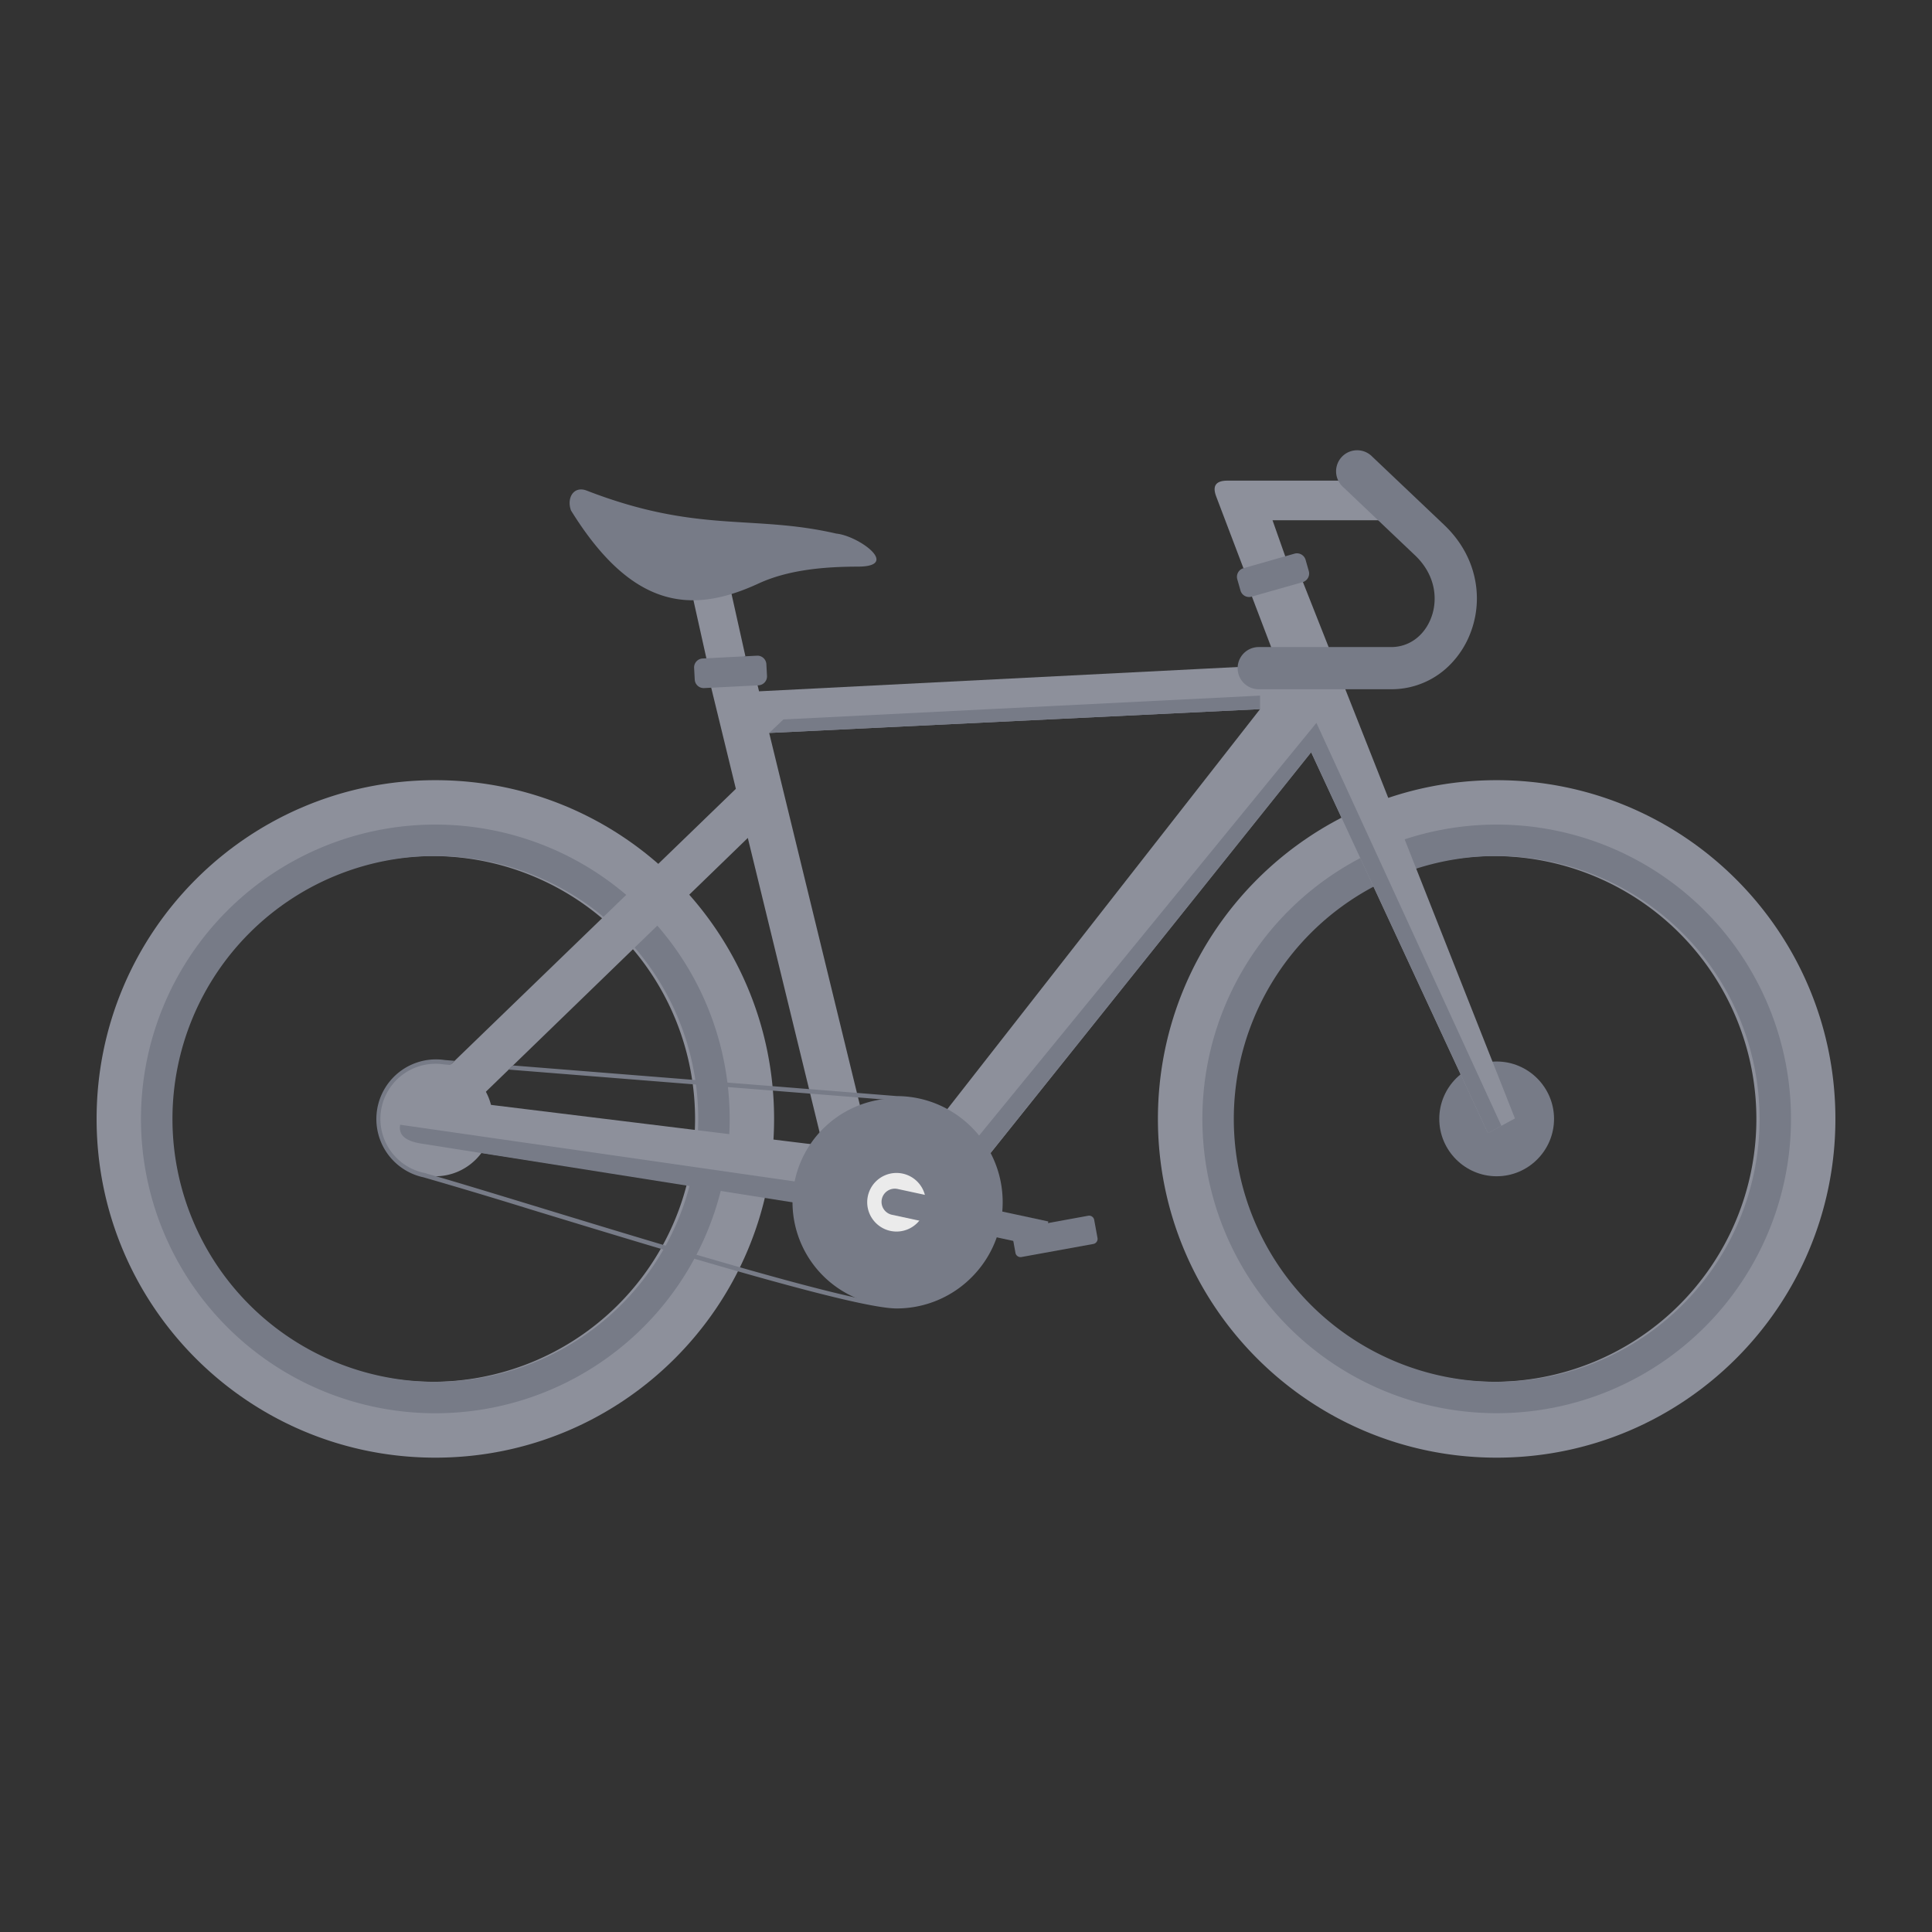 <svg width="60" height="60" xmlns="http://www.w3.org/2000/svg"><rect width="100%" height="100%" fill="#333333" stroke="none"/><g fill="none" fill-rule="evenodd"><path d="M0 0h60v60H0z"/><path d="M13.52 26.586a8.164 8.164 0 10-.18 16.327 8.164 8.164 0 00.18-16.327m0-2.357c5.81 0 10.52 4.71 10.52 10.52s-4.71 10.52-10.52 10.52S3 40.559 3 34.749s4.71-10.52 10.52-10.52" fill="#8D909B" fill-rule="nonzero"/><path d="M13.52 26.585a8.164 8.164 0 100 16.328 8.164 8.164 0 000-16.328m0-.977a9.141 9.141 0 11-.001 18.282 9.141 9.141 0 110-18.282" fill="#777B87" fill-rule="nonzero"/><path d="M13.52 36.53c.98 0 1.782-.8 1.782-1.782 0-.98-.801-1.782-1.782-1.782s-1.782.801-1.782 1.782.8 1.782 1.782 1.782m32.96-9.944a8.164 8.164 0 10-.18 16.327 8.164 8.164 0 00.18-16.327m0-2.357c5.81 0 10.52 4.71 10.52 10.52s-4.71 10.52-10.52 10.52-10.52-4.71-10.52-10.52 4.71-10.52 10.52-10.52" fill="#8D909B" fill-rule="nonzero"/><path d="M46.48 26.585a8.164 8.164 0 10.002 16.328 8.164 8.164 0 00-.001-16.328m0-.977a9.14 9.14 0 110 18.28 9.14 9.14 0 010-18.28" fill="#777B87" fill-rule="nonzero"/><path d="M46.48 36.53c.982 0 1.782-.8 1.782-1.782 0-.98-.8-1.782-1.782-1.782-.98 0-1.782.801-1.782 1.782s.801 1.782 1.782 1.782" fill="#777B87" fill-rule="nonzero"/><path d="M25.554 35.578l-2.33-9.555-8.491 8.227 10.82 1.328h.001zm-2.701-11.08l-.911-3.737 1.434-.1.197.808 16.115-.818-1.037-2.724 1.579-.442 1.22 3.087.523 1.321 5.075 12.841-.84.457-5.49-11.83-10.684 13.36-1.578-1.044 10.676-13.654-15.244.74 3.124 12.815 1.372.559v1.73l-15.3-2.351c-1.12-.172-.623-.897.006-1.577l9.763-9.441z" fill="#8D909B" fill-rule="nonzero"/><path d="M26.027 37.563l-12.944-2.048c-.55-.086-.709-.305-.655-.585l13.121 1.886.478.747zm20.6-2.6L40.883 22.45l-10.52 12.87-.746 1.125 1.098-.579L40.72 23.362l5.489 11.83.418-.229z" fill="#777B87" fill-rule="nonzero"/><path d="M27.841 40.566a3.235 3.235 0 003.229-3.229 3.235 3.235 0 00-3.229-3.229 3.235 3.235 0 00-3.229 3.23 3.235 3.235 0 003.23 3.228" fill="#777B87" fill-rule="nonzero"/><path d="M27.843 34.04c.91 0 1.733.37 2.33.966s.966 1.42.966 2.33c0 .912-.369 1.737-.966 2.333a3.283 3.283 0 01-2.331.966c-1.29 0-7.265-1.825-11.336-3.067a170.76 170.76 0 00-3.349-1.004 1.852 1.852 0 01.654-3.644l.307.025-.133.127-.191-.015a1.713 1.713 0 00-.607 3.371l.054.012v.005c.67.186 1.87.553 3.306.99 4.062 1.242 10.024 3.062 11.295 3.062a3.15 3.15 0 002.234-.926A3.15 3.15 0 0031 37.337a3.153 3.153 0 00-3.16-3.16l-12.041-.96.131-.128 11.912.95.001.001zm-3.955-11.278l15.244-.739v-.42l-14.802.74-.442.419z" fill="#777B87" fill-rule="nonzero"/><path d="M38.616 17.646l-.843-2.22c-.12-.311-.045-.5.35-.5h4.473l.543 1.23h-3.62l.642 1.82-1.545-.33z" fill="#8D909B" fill-rule="nonzero"/><path d="M38.616 17.646l1.587-.452a.28.28 0 01.343.191l.1.351a.279.279 0 01-.191.343l-1.587.451a.277.277 0 01-.343-.19l-.1-.35a.279.279 0 01.191-.344" fill="#777B87" fill-rule="nonzero"/><path d="M41.714 15.127a.654.654 0 11.901-.947l2.23 2.117c.713.676 1.021 1.502 1.021 2.29 0 .378-.073.748-.207 1.089-.132.341-.33.654-.581.92a2.55 2.55 0 01-1.874.809h-4.113a.655.655 0 010-1.31h4.113c.374 0 .695-.156.926-.4.132-.139.238-.308.31-.495.075-.19.114-.397.114-.613 0-.455-.183-.937-.61-1.342l-2.23-2.118z" fill="#777B87" fill-rule="nonzero"/><path fill="#8D909B" fill-rule="nonzero" d="M22.355 20.732l-.418-.29-.467-2.096.38-.74.849.753.45 2.02z"/><path d="M21.82 20.45l1.69-.087a.278.278 0 01.29.264l.02.363a.279.279 0 01-.264.293l-1.69.086a.278.278 0 01-.29-.263l-.02-.365a.279.279 0 01.263-.291m-4.086-4.597c-.143-.389.085-.774.488-.617 3.46 1.34 5.137.732 7.75 1.335.704.072 2.002 1.024.674 1.026-1.075.002-2.175.104-3.085.523-2.048.946-3.906.835-5.827-2.267" fill="#777B87" fill-rule="nonzero"/><path d="M27.841 38.247a.91.91 0 10-.909-.91c0 .501.409.91.91.91" fill="#EBEBEB" fill-rule="nonzero"/><path d="M27.386 37.24a.412.412 0 01.487-.316l4.684 1.01-.174.801-4.682-1.009a.41.41 0 01-.315-.487" fill="#777B87" fill-rule="nonzero"/><path d="M31.563 38.162l2.233-.406a.16.16 0 01.185.128l.103.562a.16.16 0 01-.128.186l-2.234.406a.16.16 0 01-.186-.128l-.102-.563a.16.16 0 01.129-.185" fill="#777B87" fill-rule="nonzero"/></g></svg>